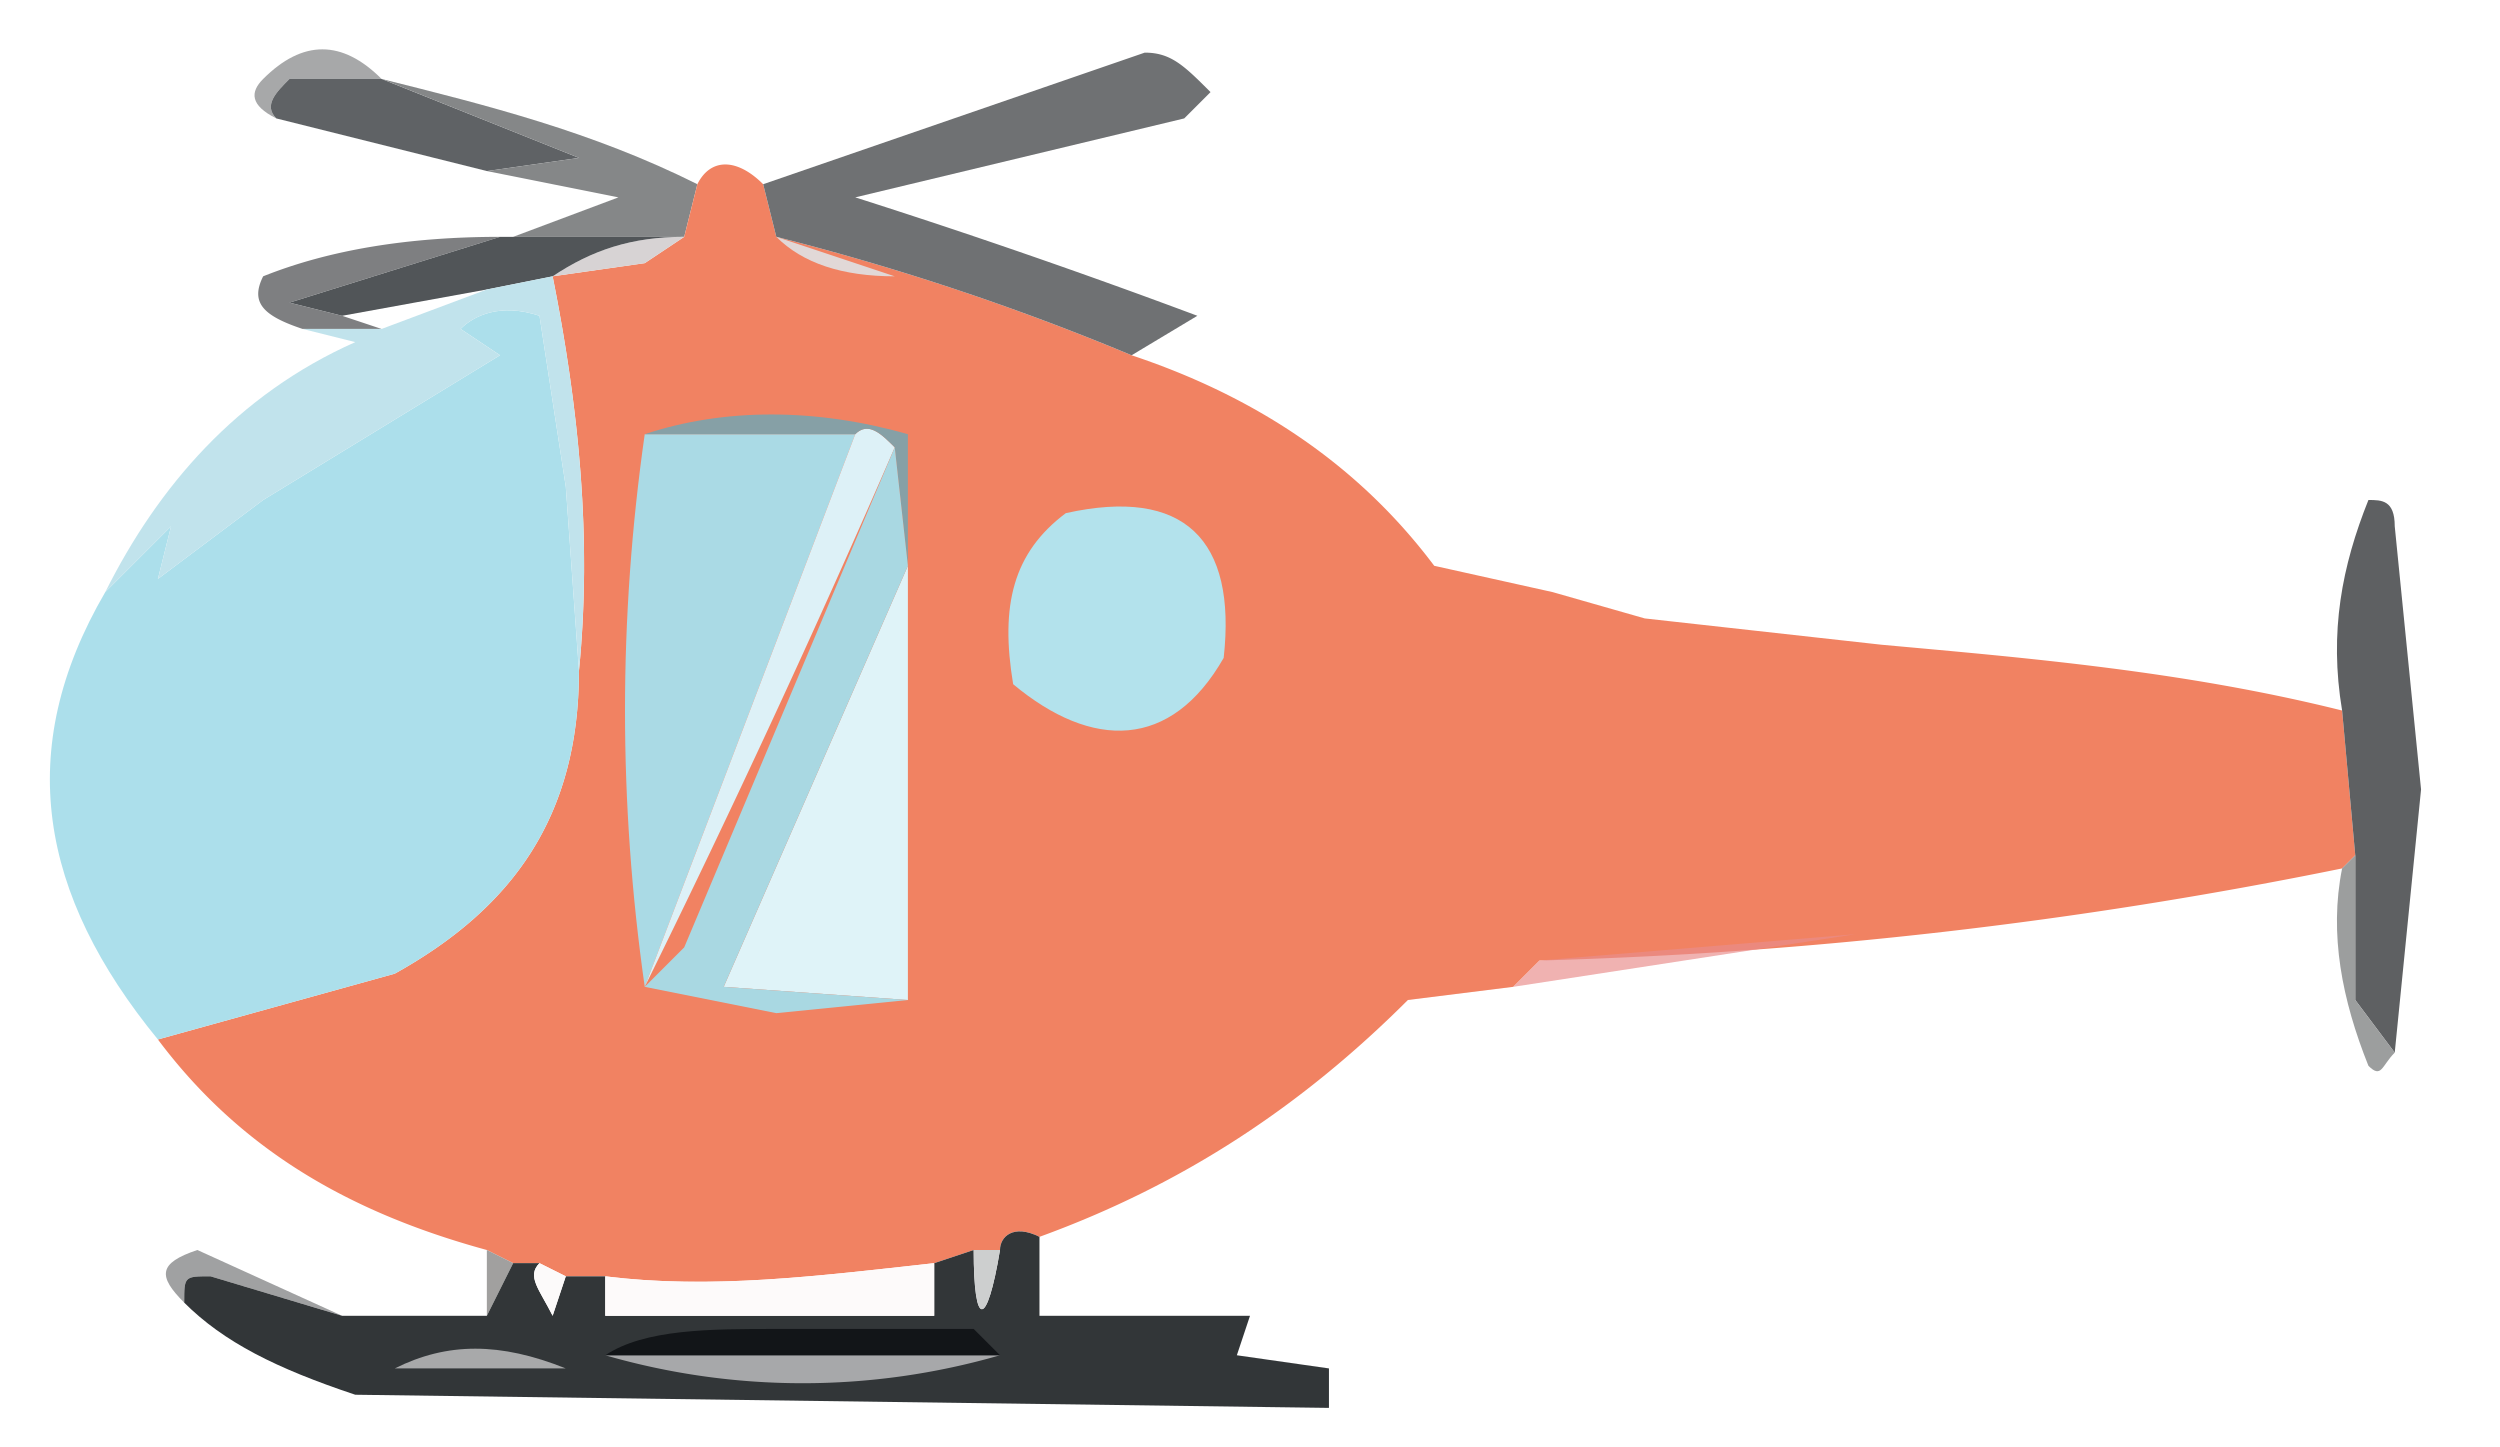 <svg xmlns="http://www.w3.org/2000/svg" width="190" height="110" style="shape-rendering:geometricPrecision;text-rendering:geometricPrecision;image-rendering:optimizeQuality;fill-rule:evenodd;clip-rule:evenodd"><path fill="#a5a6a7" d="M29 6h-7c-1 1-2 2-1 3-2-1-2-2-1-3 3-3 6-3 9 0Z" style="opacity:.973"/><path fill="#5f6265" d="m29 6 15 6-7 1-16-4c-1-1 0-2 1-3h7Z" style="opacity:1"/><path fill="#838586" d="M29 6c8 2 16 4 24 8l-1 4H39l8-3-10-2 7-1-15-6Z" style="opacity:.984"/><path fill="#f18262" d="m58 14 1 4a193 193 0 0 1 27 9c9 3 17 8 23 16l9 2 7 2 18 2c11 1 23 2 35 5l1 11-1 1a353 353 0 0 1-61 7l-2 2-8 1c-8 8-17 14-28 18-2-1-3 0-3 1h-2l-3 1c-9 1-17 2-25 1h-3l-2-1h-2l-2-1c-11-3-19-8-25-16l18-5c9-5 14-12 14-23 1-10 0-20-2-30l7-1 3-2 1-4c1-2 3-2 5 0Z" style="opacity:1"/><path fill="#6f7173" d="M86 27a193 193 0 0 0-27-9l-1-4L87 4c2 0 3 1 5 3l-2 2-25 6a559 559 0 0 1 26 9l-5 3Z" style="opacity:1"/><path fill="#7e7f81" d="m38 18-16 5 4 1a7178 7178 0 0 1 3 1h-6c-3-1-4-2-3-4 5-2 11-3 18-3Z" style="opacity:1"/><path fill="#d7d3d4" d="m52 18-3 2-7 1c3-2 6-3 10-3Z" style="opacity:1"/><path fill="#e1d8d7" d="m59 18 9 3c-4 0-7-1-9-3Z" style="opacity:1"/><path fill="#515558" d="M52 18c-4 0-7 1-10 3l-5 1-11 2-4-1 16-5h14Z" style="opacity:1"/><path fill="#acdfeb" d="M44 51c0 11-5 18-14 23l-18 5C3 68 1 57 8 45l5-5-1 4 8-6 18-11-3-2c1-1 3-2 6-1l2 13 1 14Z" style="opacity:1"/><path fill="#aadae5" d="M49 33h16L49 75c-2-14-2-28 0-42Z" style="opacity:1"/><path fill="#c1e3ec" d="M42 21c2 10 3 20 2 30l-1-14-2-13c-3-1-5 0-6 1l3 2-18 11-8 6 1-4-5 5c4-8 10-15 19-19l-4-1h6l8-3 5-1Z" style="opacity:1"/><path fill="#ddf1f7" d="M65 33c1-1 2 0 3 1a928 928 0 0 1-19 41l16-42Z" style="opacity:1"/><path fill="#5e6062" d="m182 80-3-4V65l-1-11c-1-6 0-11 2-16 1 0 2 0 2 2l2 20-2 20Z" style="opacity:1"/><path fill="#ea918e" d="M118 45Z" style="opacity:.863"/><path fill="#86a0a6" d="M49 33c6-2 13-2 20 0v42-32l-1-9c-1-1-2-2-3-1H49Z" style="opacity:1"/><path fill="#dff3f8" d="M69 43v33l-14-1 14-32Z" style="opacity:1"/><path fill="#b3e2ec" d="M81 39c9-2 13 2 12 11-4 7-10 7-16 2-1-6 0-10 4-13Z" style="opacity:1"/><path fill="#a9d8e2" d="m68 34 1 9-14 32 14 1-10 1-10-2 3-3 16-38Z" style="opacity:1"/><path fill="#e88d8b" d="m141 71-26 4 2-2 24-2Z" style="opacity:.675"/><path fill="#949696" d="M179 65v11l3 4c-1 1-1 2-2 1-2-5-3-10-2-15l1-1Z" style="opacity:.918"/><path fill="#949392" d="m37 95 2 1-2 4v-5Z" style="opacity:.882"/><path fill="#797b7c" d="m26 100-10-3c-2 0-2 0-2 2-2-2-2-3 1-4l11 5Z" style="opacity:.71"/><path fill="#323638" d="M79 94v6h16l-1 3 7 1v3l-74-1c-6-2-10-4-13-7 0-2 0-2 2-2l10 3h11l2-4h2c-1 1 0 2 1 4l1-3h3v3h25v-4l3-1c0 6 1 6 2 0 0-1 1-2 3-1Z" style="opacity:1"/><path fill="#a7a8aa" d="M46 103h30a54 54 0 0 1-30 0Z" style="opacity:1"/><path fill="#a8a9aa" d="M30 104c4-2 8-2 13 0H30Z" style="opacity:1"/><path fill="#121518" d="M76 103H46c3-2 8-2 13-2h15l2 2Z" style="opacity:1"/><path fill="#cdcfcf" d="M74 95h2c-1 6-2 6-2 0Z" style="opacity:1"/><path fill="#fcfafa" d="m41 96 2 1-1 3c-1-2-2-3-1-4Z" style="opacity:1"/><path fill="#fdfafa" d="M71 96v4H46v-3c8 1 16 0 25-1Z" style="opacity:1"/><path fill="#696969" d="M27 106Z" style="opacity:.69"/></svg>